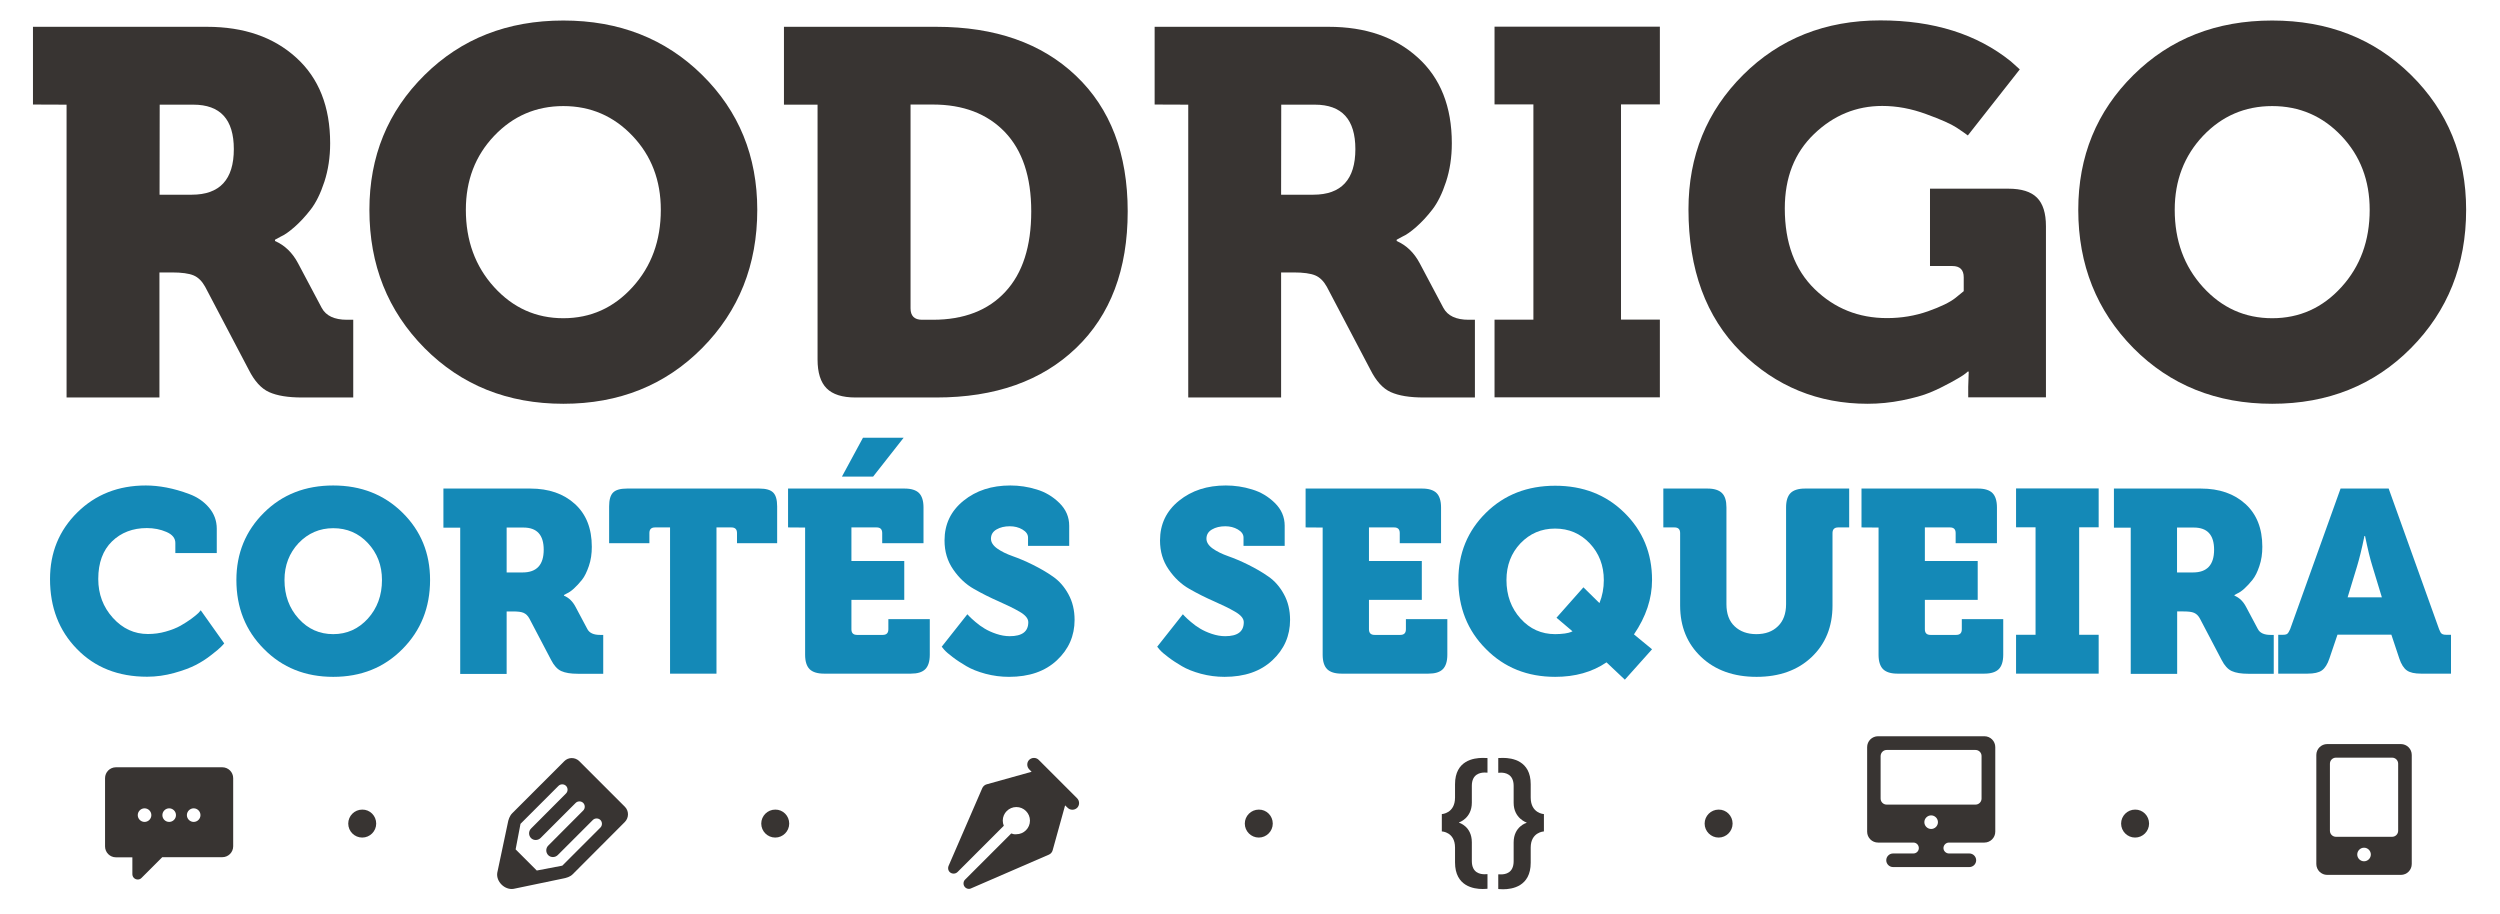 <?xml version="1.0" encoding="utf-8"?>
<!-- Generator: Adobe Illustrator 24.3.0, SVG Export Plug-In . SVG Version: 6.00 Build 0)  -->
<svg version="1.1" id="Capa_1" xmlns="http://www.w3.org/2000/svg" xmlns:xlink="http://www.w3.org/1999/xlink" x="0px" y="0px"
	 viewBox="0 0 194.91 71.24" style="enable-background:new 0 0 194.91 71.24;" xml:space="preserve">
<style type="text/css">
	.st0{fill:#383432;}
	.st1{fill:#1489B7;}
	.st2{fill-rule:evenodd;clip-rule:evenodd;fill:#383432;}
</style>
<g>
	<path class="st0" d="M2.57,8.15V2.09h13.57c2.87,0,5.19,0.8,6.95,2.4c1.77,1.6,2.65,3.83,2.65,6.68c0,1.08-0.15,2.08-0.45,3
		c-0.3,0.92-0.66,1.64-1.07,2.17c-0.41,0.53-0.83,0.98-1.25,1.35c-0.42,0.37-0.79,0.63-1.09,0.76l-0.44,0.24v0.1
		c0.76,0.33,1.36,0.91,1.8,1.74L25.08,24c0.33,0.62,0.99,0.93,1.97,0.93h0.49v6.06h-3.99c-1.1,0-1.95-0.14-2.57-0.42
		s-1.14-0.86-1.58-1.73l-3.41-6.49c-0.24-0.43-0.54-0.73-0.9-0.88c-0.36-0.15-0.92-0.23-1.69-0.23h-0.97v9.75H5.19V8.16L2.57,8.15
		L2.57,8.15z M12.44,15.18h2.51c2.18,0,3.28-1.18,3.28-3.55c0-2.32-1.05-3.47-3.16-3.47h-2.62L12.44,15.18L12.44,15.18z"/>
	<path class="st0" d="M28.8,16.36c0-4.17,1.43-7.67,4.3-10.51S39.57,1.6,43.92,1.6c4.34,0,7.95,1.41,10.82,4.24s4.3,6.34,4.3,10.52
		c0,4.29-1.43,7.88-4.3,10.78c-2.87,2.89-6.47,4.34-10.82,4.34c-4.34,0-7.95-1.45-10.82-4.34C30.23,24.24,28.8,20.65,28.8,16.36z
		 M36.32,16.36c0,2.39,0.73,4.4,2.2,6.02c1.47,1.62,3.27,2.43,5.4,2.43c2.13,0,3.93-0.81,5.4-2.43s2.2-3.62,2.2-6.02
		c0-2.29-0.73-4.21-2.2-5.76c-1.47-1.55-3.27-2.33-5.4-2.33c-2.13,0-3.93,0.78-5.4,2.33C37.05,12.15,36.32,14.07,36.32,16.36z"/>
	<path class="st0" d="M61.12,8.15V2.09H73c4.58,0,8.21,1.27,10.89,3.82s4.03,6.07,4.03,10.57c0,4.53-1.34,8.08-4.02,10.65
		c-2.68,2.57-6.31,3.86-10.9,3.86h-6.3c-1.03,0-1.78-0.24-2.25-0.71c-0.47-0.47-0.71-1.22-0.71-2.25V8.16h-2.62V8.15z M70.99,24.04
		c0,0.59,0.3,0.89,0.89,0.89h0.85c2.42,0,4.31-0.73,5.65-2.18c1.35-1.45,2.02-3.54,2.02-6.27c0-2.7-0.69-4.76-2.06-6.19
		c-1.38-1.43-3.25-2.14-5.61-2.14h-1.74V24.04z"/>
	<path class="st0" d="M90.02,8.15V2.09h13.57c2.87,0,5.19,0.8,6.95,2.4c1.77,1.6,2.65,3.83,2.65,6.68c0,1.08-0.15,2.08-0.45,3
		s-0.66,1.64-1.07,2.17c-0.41,0.53-0.83,0.98-1.25,1.35c-0.42,0.37-0.79,0.63-1.09,0.76l-0.44,0.24v0.1
		c0.76,0.33,1.36,0.91,1.8,1.74l1.84,3.47c0.33,0.62,0.99,0.93,1.97,0.93h0.49v6.06H111c-1.1,0-1.95-0.14-2.57-0.42
		s-1.14-0.86-1.58-1.73l-3.41-6.49c-0.24-0.43-0.54-0.73-0.9-0.88c-0.36-0.15-0.92-0.23-1.69-0.23h-0.97v9.75h-7.24V8.16L90.02,8.15
		L90.02,8.15z M99.88,15.18h2.51c2.18,0,3.28-1.18,3.28-3.55c0-2.32-1.05-3.47-3.16-3.47h-2.62L99.88,15.18L99.88,15.18z"/>
	<path class="st0" d="M116.52,30.98v-6.06h3.03V8.14h-3.03V2.08h12.89v6.06h-3.03v16.78h3.03v6.06H116.52z"/>
	<path class="st0" d="M131.64,16.32c0-4.16,1.42-7.65,4.26-10.48s6.41-4.25,10.7-4.25c4.14,0,7.54,1.07,10.18,3.2l0.69,0.62
		l-4.05,5.15c-0.21-0.16-0.51-0.37-0.91-0.63c-0.4-0.26-1.17-0.61-2.33-1.03c-1.16-0.43-2.3-0.64-3.43-0.64
		c-2.03,0-3.8,0.73-5.32,2.19s-2.28,3.39-2.28,5.8c0,2.68,0.78,4.78,2.33,6.29s3.43,2.26,5.64,2.26c1.13,0,2.19-0.18,3.19-0.53
		c0.99-0.35,1.71-0.7,2.14-1.04l0.65-0.53v-1.08c0-0.59-0.3-0.88-0.89-0.88h-1.74v-6.03h6.1c1.03,0,1.77,0.23,2.24,0.7
		s0.7,1.21,0.7,2.23v13.34h-6.06v-0.81l0.04-1.2h-0.08c-0.08,0.08-0.19,0.17-0.35,0.28s-0.48,0.3-0.99,0.58
		c-0.51,0.28-1.04,0.54-1.59,0.77c-0.55,0.23-1.28,0.43-2.17,0.61c-0.9,0.18-1.8,0.27-2.7,0.27c-3.86,0-7.15-1.35-9.89-4.05
		C133.01,24.72,131.64,21.02,131.64,16.32z"/>
	<path class="st0" d="M162.03,16.36c0-4.17,1.43-7.67,4.3-10.51c2.87-2.84,6.47-4.25,10.82-4.25c4.34,0,7.95,1.41,10.82,4.24
		s4.3,6.34,4.3,10.52c0,4.29-1.43,7.88-4.3,10.78c-2.87,2.89-6.47,4.34-10.82,4.34c-4.34,0-7.95-1.45-10.82-4.34
		C163.47,24.24,162.03,20.65,162.03,16.36z M169.55,16.36c0,2.39,0.73,4.4,2.2,6.02c1.47,1.62,3.27,2.43,5.4,2.43
		s3.93-0.81,5.4-2.43s2.2-3.62,2.2-6.02c0-2.29-0.73-4.21-2.2-5.76c-1.47-1.55-3.27-2.33-5.4-2.33s-3.93,0.78-5.4,2.33
		C170.29,12.15,169.55,14.07,169.55,16.36z"/>
</g>
<g>
	<path class="st1" d="M3.9,45.15c0-2.07,0.71-3.8,2.13-5.2s3.2-2.1,5.34-2.1c0.5,0,1.03,0.05,1.61,0.16
		c0.57,0.11,1.17,0.28,1.78,0.51c0.62,0.23,1.13,0.58,1.53,1.05s0.61,1.02,0.61,1.65v1.9h-3.23v-0.79c0-0.37-0.23-0.66-0.7-0.86
		c-0.46-0.2-0.97-0.3-1.52-0.3c-1.1,0-2.01,0.35-2.72,1.04c-0.71,0.69-1.07,1.67-1.07,2.93c0,1.18,0.38,2.19,1.14,3.03
		s1.67,1.26,2.73,1.26c0.47,0,0.94-0.06,1.39-0.19c0.46-0.13,0.84-0.28,1.16-0.46c0.32-0.18,0.59-0.36,0.84-0.54
		c0.24-0.18,0.43-0.33,0.55-0.45l0.18-0.21l1.83,2.58c-0.05,0.07-0.14,0.16-0.25,0.27c-0.11,0.12-0.37,0.33-0.75,0.63
		c-0.39,0.31-0.8,0.57-1.23,0.79c-0.43,0.22-0.99,0.43-1.68,0.62s-1.39,0.29-2.1,0.29c-2.25,0-4.07-0.72-5.47-2.16
		C4.6,49.17,3.9,47.35,3.9,45.15z"/>
	<path class="st1" d="M18.43,45.22c0-2.08,0.72-3.83,2.15-5.25s3.23-2.12,5.4-2.12s3.97,0.71,5.4,2.12
		c1.43,1.41,2.15,3.16,2.15,5.25c0,2.14-0.72,3.94-2.15,5.38c-1.43,1.45-3.23,2.17-5.4,2.17s-3.97-0.72-5.4-2.17
		C19.14,49.16,18.43,47.36,18.43,45.22z M22.18,45.22c0,1.2,0.37,2.2,1.1,3.01c0.73,0.81,1.63,1.21,2.7,1.21
		c1.06,0,1.96-0.4,2.7-1.21c0.73-0.81,1.1-1.81,1.1-3.01c0-1.14-0.37-2.1-1.1-2.88c-0.73-0.78-1.63-1.16-2.7-1.16
		c-1.06,0-1.96,0.39-2.7,1.16C22.55,43.12,22.18,44.08,22.18,45.22z"/>
	<path class="st1" d="M34.57,41.12v-3.03h6.78c1.43,0,2.59,0.4,3.47,1.2c0.88,0.8,1.32,1.91,1.32,3.34c0,0.54-0.07,1.04-0.23,1.5
		s-0.33,0.82-0.54,1.08s-0.42,0.49-0.63,0.68c-0.21,0.19-0.39,0.31-0.55,0.38l-0.22,0.12v0.05c0.38,0.16,0.68,0.45,0.9,0.87
		l0.92,1.73c0.16,0.31,0.49,0.46,0.99,0.46h0.25v3.03h-1.99c-0.55,0-0.97-0.07-1.28-0.21s-0.57-0.43-0.79-0.86l-1.7-3.24
		C41.15,48,41,47.86,40.82,47.78s-0.46-0.11-0.84-0.11H39.5v4.87h-3.62v-11.4h-1.31V41.12z M39.5,44.63h1.25
		c1.09,0,1.64-0.59,1.64-1.77c0-1.16-0.53-1.73-1.58-1.73H39.5V44.63z"/>
	<path class="st1" d="M47.49,42.35v-2.87c0-0.51,0.1-0.87,0.31-1.08s0.57-0.31,1.08-0.31H59.2c0.51,0,0.87,0.1,1.08,0.31
		c0.21,0.21,0.31,0.57,0.31,1.08v2.87h-3.13v-0.79c0-0.3-0.15-0.44-0.44-0.44h-1.16v11.4h-3.62v-11.4h-1.17
		c-0.3,0-0.44,0.15-0.44,0.44v0.79H47.49z"/>
	<path class="st1" d="M61.44,41.12v-3.03h9.09c0.51,0,0.89,0.12,1.12,0.35c0.23,0.23,0.35,0.61,0.35,1.12v2.79h-3.22v-0.79
		c0-0.3-0.15-0.44-0.44-0.44h-1.96v2.62h4.12v3.03h-4.12v2.29c0,0.3,0.15,0.44,0.44,0.44h2c0.3,0,0.44-0.15,0.44-0.44v-0.79h3.23
		v2.78c0,0.51-0.12,0.89-0.35,1.12c-0.24,0.24-0.61,0.35-1.12,0.35h-6.78c-0.51,0-0.89-0.12-1.12-0.35s-0.35-0.61-0.35-1.12v-9.92
		L61.44,41.12L61.44,41.12z M65.64,37.16l1.64-3.03h3.17l-2.38,3.03H65.64z"/>
	<path class="st1" d="M73.42,50.42l2-2.53c0.04,0.04,0.1,0.1,0.17,0.18c0.07,0.08,0.23,0.22,0.46,0.42c0.23,0.2,0.47,0.37,0.72,0.52
		c0.25,0.15,0.55,0.29,0.91,0.41c0.36,0.12,0.7,0.18,1.04,0.18c0.97,0,1.45-0.36,1.45-1.09c0-0.29-0.23-0.56-0.68-0.82
		c-0.45-0.26-1-0.53-1.64-0.81s-1.28-0.6-1.91-0.96c-0.64-0.36-1.18-0.87-1.63-1.53c-0.45-0.65-0.67-1.4-0.67-2.25
		c0-1.27,0.49-2.3,1.48-3.1c0.99-0.8,2.2-1.19,3.65-1.19c0.69,0,1.38,0.1,2.05,0.31c0.67,0.2,1.26,0.55,1.77,1.05
		c0.51,0.5,0.77,1.09,0.77,1.78v1.57h-3.21v-0.65c0-0.25-0.15-0.46-0.44-0.63s-0.62-0.25-0.98-0.25c-0.4,0-0.75,0.08-1.04,0.25
		s-0.43,0.41-0.43,0.72c0,0.27,0.16,0.53,0.48,0.76c0.32,0.23,0.73,0.43,1.21,0.6c0.48,0.17,1.01,0.39,1.57,0.67
		c0.56,0.28,1.09,0.58,1.57,0.92c0.48,0.33,0.89,0.79,1.21,1.38c0.32,0.58,0.48,1.25,0.48,2c0,1.24-0.46,2.29-1.38,3.15
		s-2.16,1.29-3.73,1.29c-0.63,0-1.24-0.08-1.84-0.24c-0.59-0.16-1.09-0.36-1.48-0.59s-0.75-0.46-1.06-0.7
		c-0.31-0.23-0.54-0.43-0.68-0.59L73.42,50.42z"/>
	<path class="st1" d="M90.22,50.42l2-2.53c0.04,0.04,0.1,0.1,0.17,0.18c0.07,0.08,0.23,0.22,0.46,0.42c0.23,0.2,0.47,0.37,0.72,0.52
		c0.25,0.15,0.55,0.29,0.91,0.41c0.36,0.12,0.7,0.18,1.04,0.18c0.97,0,1.45-0.36,1.45-1.09c0-0.29-0.23-0.56-0.68-0.82
		c-0.45-0.26-1-0.53-1.64-0.81s-1.28-0.6-1.91-0.96c-0.64-0.36-1.18-0.87-1.63-1.53c-0.45-0.65-0.67-1.4-0.67-2.25
		c0-1.27,0.49-2.3,1.48-3.1c0.99-0.8,2.2-1.19,3.65-1.19c0.69,0,1.38,0.1,2.05,0.31c0.67,0.2,1.26,0.55,1.77,1.05
		c0.51,0.5,0.77,1.09,0.77,1.78v1.57h-3.21v-0.65c0-0.25-0.15-0.46-0.44-0.63s-0.62-0.25-0.98-0.25c-0.4,0-0.75,0.08-1.04,0.25
		s-0.43,0.41-0.43,0.72c0,0.27,0.16,0.53,0.48,0.76c0.32,0.23,0.73,0.43,1.21,0.6c0.48,0.17,1.01,0.39,1.57,0.67
		c0.56,0.28,1.09,0.58,1.57,0.92c0.48,0.33,0.89,0.79,1.21,1.38c0.32,0.58,0.48,1.25,0.48,2c0,1.24-0.46,2.29-1.38,3.15
		s-2.16,1.29-3.73,1.29c-0.63,0-1.24-0.08-1.84-0.24c-0.59-0.16-1.09-0.36-1.48-0.59s-0.75-0.46-1.06-0.7
		c-0.31-0.23-0.54-0.43-0.68-0.59L90.22,50.42z"/>
	<path class="st1" d="M101.79,41.12v-3.03h9.09c0.51,0,0.89,0.12,1.12,0.35c0.23,0.23,0.35,0.61,0.35,1.12v2.79h-3.22v-0.79
		c0-0.3-0.15-0.44-0.44-0.44h-1.96v2.62h4.12v3.03h-4.12v2.29c0,0.3,0.15,0.44,0.44,0.44h2c0.3,0,0.44-0.15,0.44-0.44v-0.79h3.23
		v2.78c0,0.51-0.12,0.89-0.35,1.12c-0.24,0.24-0.61,0.35-1.12,0.35h-6.78c-0.51,0-0.89-0.12-1.12-0.35s-0.35-0.61-0.35-1.12v-9.92
		L101.79,41.12L101.79,41.12z"/>
	<path class="st1" d="M113.7,45.22c0-2.08,0.72-3.83,2.15-5.24s3.23-2.11,5.4-2.11s3.97,0.7,5.4,2.11c1.43,1.41,2.15,3.15,2.15,5.24
		c0,1.45-0.47,2.86-1.41,4.24l1.41,1.16l-2.12,2.37l-1.43-1.35c-1.12,0.76-2.45,1.13-4,1.13c-2.17,0-3.97-0.72-5.4-2.17
		C114.41,49.16,113.7,47.36,113.7,45.22z M117.45,45.22c0,1.2,0.37,2.2,1.1,3.01c0.73,0.81,1.63,1.21,2.7,1.21
		c0.27,0,0.52-0.02,0.75-0.05c0.23-0.04,0.38-0.07,0.46-0.11l0.14-0.06l-1.25-1.06l2.1-2.37l1.25,1.23
		c0.23-0.57,0.34-1.16,0.34-1.79c0-1.14-0.37-2.1-1.1-2.87c-0.73-0.77-1.63-1.15-2.7-1.15s-1.96,0.38-2.7,1.15
		C117.82,43.12,117.45,44.08,117.45,45.22z"/>
	<path class="st1" d="M129.68,41.12v-3.03h3.45c0.51,0,0.89,0.12,1.12,0.35c0.24,0.23,0.35,0.61,0.35,1.12v7.55
		c0,0.74,0.21,1.32,0.64,1.72c0.42,0.4,0.99,0.61,1.69,0.61s1.26-0.2,1.68-0.61c0.42-0.4,0.64-0.98,0.64-1.72v-7.55
		c0-0.51,0.12-0.89,0.35-1.12c0.23-0.23,0.61-0.35,1.12-0.35h3.45v3.03h-0.86c-0.29,0-0.44,0.15-0.44,0.44v5.65
		c0,1.64-0.54,2.98-1.62,4.01s-2.52,1.55-4.3,1.55c-1.79,0-3.23-0.52-4.32-1.55c-1.09-1.03-1.64-2.37-1.64-4.01v-5.65
		c0-0.3-0.15-0.44-0.44-0.44H129.68z"/>
	<path class="st1" d="M145.13,41.12v-3.03h9.09c0.51,0,0.89,0.12,1.12,0.35c0.23,0.23,0.35,0.61,0.35,1.12v2.79h-3.22v-0.79
		c0-0.3-0.15-0.44-0.44-0.44h-1.96v2.62h4.12v3.03h-4.12v2.29c0,0.3,0.15,0.44,0.44,0.44h2c0.3,0,0.44-0.15,0.44-0.44v-0.79h3.23
		v2.78c0,0.51-0.12,0.89-0.35,1.12s-0.61,0.35-1.12,0.35h-6.78c-0.51,0-0.89-0.12-1.12-0.35s-0.35-0.61-0.35-1.12v-9.92
		L145.13,41.12L145.13,41.12z"/>
	<path class="st1" d="M157.18,52.52v-3.03h1.52v-8.38h-1.52v-3.03h6.44v3.03h-1.52v8.38h1.52v3.03H157.18z"/>
	<path class="st1" d="M164.81,41.12v-3.03h6.78c1.43,0,2.59,0.4,3.47,1.2s1.32,1.91,1.32,3.34c0,0.54-0.07,1.04-0.23,1.5
		c-0.15,0.46-0.33,0.82-0.54,1.08s-0.42,0.49-0.63,0.68c-0.21,0.19-0.39,0.31-0.55,0.38l-0.22,0.12v0.05
		c0.38,0.16,0.68,0.45,0.9,0.87l0.92,1.73c0.16,0.31,0.49,0.46,0.99,0.46h0.25v3.03h-1.99c-0.55,0-0.97-0.07-1.28-0.21
		s-0.57-0.43-0.79-0.86l-1.7-3.24c-0.12-0.22-0.27-0.36-0.45-0.44s-0.46-0.11-0.84-0.11h-0.48v4.87h-3.62v-11.4h-1.31V41.12z
		 M169.73,44.63h1.25c1.09,0,1.64-0.59,1.64-1.77c0-1.16-0.53-1.73-1.58-1.73h-1.31V44.63z"/>
	<path class="st1" d="M177.62,52.52v-3.03H178c0.16,0,0.28-0.03,0.34-0.09c0.07-0.06,0.13-0.18,0.21-0.35l3.93-10.96h3.75
		l3.93,10.96c0.07,0.18,0.13,0.3,0.2,0.35c0.07,0.06,0.19,0.09,0.35,0.09h0.38v3.03h-2.33c-0.5,0-0.87-0.08-1.11-0.25
		s-0.44-0.48-0.59-0.93l-0.62-1.86h-4.2l-0.63,1.86c-0.15,0.45-0.35,0.76-0.59,0.93s-0.61,0.25-1.11,0.25H177.62z M183.03,46.57
		h2.67l-0.73-2.4c-0.19-0.6-0.38-1.4-0.58-2.38h-0.05c-0.2,0.99-0.4,1.78-0.58,2.38L183.03,46.57z"/>
</g>
<g>
	<path class="st0" d="M113.44,66.08c0-1.22-1.03-1.26-1.03-1.26v-1.35c0,0,1.03-0.05,1.03-1.29v-1.04c0-1.85,1.46-2.05,2.15-2.05
		c0.22,0,0.38,0.01,0.38,0.01v1.14c0,0-0.1-0.01-0.22-0.01c-0.33,0-1,0.11-1,1.03v1.32c0,1.22-1,1.54-1,1.54v0.02c0,0,1,0.28,1,1.53
		v1.46c0,0.94,0.67,1.03,1,1.03c0.12,0,0.22-0.01,0.22-0.01v1.14c0,0-0.16,0.02-0.38,0.02c-0.69,0-2.15-0.21-2.15-2.07V66.08z"/>
	<path class="st0" d="M117.03,68.17c0.33,0,0.98-0.1,0.98-1.03v-1.46c0-1.25,1.01-1.53,1.01-1.53v-0.02c0,0-1.01-0.33-1.01-1.54
		v-1.32c0-0.92-0.66-1.03-0.98-1.03c-0.12,0-0.22,0.01-0.22,0.01V59.1c0,0,0.16-0.01,0.38-0.01c0.69,0,2.15,0.21,2.15,2.05v1.04
		c0,1.24,1.03,1.29,1.03,1.29v1.35c0,0-1.03,0.05-1.03,1.26v1.18c0,1.86-1.46,2.07-2.15,2.07c-0.22,0-0.38-0.02-0.38-0.02v-1.14
		C116.82,68.16,116.91,68.17,117.03,68.17z"/>
</g>
<path class="st2" d="M78.84,64.98l-3.6,3.6c-0.08,0.08-0.12,0.18-0.12,0.3c0,0.23,0.19,0.42,0.42,0.42c0.06,0,0.12-0.01,0.17-0.04
	c0,0,6-2.6,6.07-2.63c0.14-0.06,0.25-0.19,0.29-0.34l0.97-3.5l0.2,0.19c0.2,0.2,0.53,0.2,0.74,0c0.2-0.2,0.2-0.53,0-0.74l-3-3
	c-0.2-0.2-0.53-0.2-0.74,0c-0.2,0.2-0.2,0.53,0,0.74l0.19,0.19l-3.51,0.98c-0.15,0.04-0.28,0.16-0.34,0.3l-2.63,6.07
	c-0.02,0.05-0.03,0.11-0.03,0.17c0,0.24,0.19,0.42,0.43,0.42c0.12,0,0.23-0.05,0.31-0.13l3.6-3.6c-0.05-0.13-0.08-0.26-0.08-0.4
	c0-0.59,0.48-1.06,1.06-1.06c0.59,0,1.06,0.48,1.06,1.06c0,0.59-0.48,1.06-1.06,1.06C79.1,65.06,78.97,65.03,78.84,64.98z"/>
<path class="st2" d="M39.94,63.4c-0.21,0.21-0.31,0.51-0.36,0.81l-0.81,3.83c-0.11,0.68,0.57,1.36,1.26,1.26l3.84-0.8
	c0.28-0.05,0.59-0.14,0.79-0.35l4.06-4.07c0.32-0.33,0.32-0.86,0-1.18l-3.55-3.55c-0.33-0.33-0.86-0.33-1.18,0L39.94,63.4z
	 M43.84,67.49l-1.99,0.38l-1.65-1.65l0.38-1.99l2.96-2.96c0.16-0.16,0.43-0.16,0.59,0c0.16,0.16,0.16,0.43,0,0.59L41.4,64.6
	c-0.2,0.2-0.2,0.54,0,0.74c0.2,0.2,0.53,0.2,0.74,0l2.74-2.74c0.16-0.16,0.43-0.16,0.59,0c0.16,0.16,0.16,0.43,0,0.59l-2.73,2.74
	c-0.2,0.2-0.2,0.54,0,0.74c0.2,0.2,0.53,0.2,0.74,0l2.74-2.74c0.16-0.16,0.43-0.16,0.59,0c0.16,0.16,0.16,0.43,0,0.59L43.84,67.49z"
	/>
<path class="st2" d="M149.18,65.69c0.23,0,0.42,0.19,0.42,0.43c0,0.23-0.19,0.42-0.42,0.42h-1.59c-0.29,0-0.53,0.24-0.53,0.53
	c0,0.29,0.24,0.53,0.53,0.53h5.95c0.29,0,0.53-0.24,0.53-0.53c0-0.29-0.24-0.53-0.53-0.53h-1.59c-0.23,0-0.43-0.19-0.43-0.42
	c0-0.23,0.19-0.43,0.43-0.43h2.76c0.47,0,0.85-0.38,0.85-0.85v-6.59c0-0.47-0.38-0.85-0.85-0.85h-8.29c-0.47,0-0.85,0.38-0.85,0.85
	v6.59c0,0.47,0.38,0.85,0.85,0.85H149.18z M150.03,64.1c0-0.29,0.24-0.53,0.53-0.53c0.29,0,0.53,0.24,0.53,0.53
	c0,0.29-0.24,0.53-0.53,0.53C150.27,64.63,150.03,64.39,150.03,64.1z M147.09,58.47h6.93c0.26,0,0.47,0.21,0.47,0.47v3.32
	c0,0.26-0.21,0.47-0.47,0.47h-6.93c-0.26,0-0.47-0.21-0.47-0.47v-3.32C146.63,58.67,146.84,58.47,147.09,58.47z"/>
<path class="st2" d="M180.59,67.36c0,0.47,0.38,0.85,0.85,0.85h5.74c0.47,0,0.85-0.38,0.85-0.85v-8.5c0-0.47-0.38-0.85-0.85-0.85
	h-5.74c-0.47,0-0.85,0.38-0.85,0.85V67.36z M182.12,59.07h4.38c0.26,0,0.47,0.21,0.47,0.47v5.23c0,0.26-0.21,0.47-0.47,0.47h-4.38
	c-0.26,0-0.47-0.21-0.47-0.47v-5.23C181.65,59.28,181.86,59.07,182.12,59.07z M183.78,66.62c0-0.29,0.24-0.53,0.53-0.53
	c0.29,0,0.53,0.24,0.53,0.53c0,0.29-0.24,0.53-0.53,0.53C184.02,67.15,183.78,66.91,183.78,66.62z"/>
<path class="st2" d="M8.19,65.99c0,0.47,0.38,0.85,0.85,0.85h1.28v1.31c0,0.24,0.19,0.42,0.42,0.42c0.12,0,0.23-0.05,0.3-0.13
	l1.61-1.61h4.68c0.47,0,0.85-0.38,0.85-0.85v-5.31c0-0.47-0.38-0.85-0.85-0.85H9.04c-0.47,0-0.85,0.38-0.85,0.85V65.99z
	 M10.74,63.55c0-0.29,0.24-0.53,0.53-0.53c0.29,0,0.53,0.24,0.53,0.53c0,0.29-0.24,0.53-0.53,0.53
	C10.98,64.08,10.74,63.84,10.74,63.55z M12.66,63.55c0-0.29,0.24-0.53,0.53-0.53c0.29,0,0.53,0.24,0.53,0.53
	c0,0.29-0.24,0.53-0.53,0.53C12.89,64.08,12.66,63.84,12.66,63.55z M14.57,63.55c0-0.29,0.24-0.53,0.53-0.53
	c0.29,0,0.53,0.24,0.53,0.53c0,0.29-0.24,0.53-0.53,0.53C14.81,64.08,14.57,63.84,14.57,63.55z"/>
<path class="st2" d="M29.33,64.21c0,0.6-0.49,1.09-1.09,1.09c-0.6,0-1.09-0.49-1.09-1.09c0-0.6,0.49-1.09,1.09-1.09
	C28.84,63.11,29.33,63.6,29.33,64.21z"/>
<path class="st2" d="M61.53,64.21c0,0.6-0.49,1.09-1.09,1.09c-0.6,0-1.09-0.49-1.09-1.09c0-0.6,0.49-1.09,1.09-1.09
	C61.04,63.11,61.53,63.6,61.53,64.21z"/>
<path class="st2" d="M99.23,64.21c0,0.6-0.49,1.09-1.09,1.09c-0.6,0-1.09-0.49-1.09-1.09c0-0.6,0.49-1.09,1.09-1.09
	C98.74,63.11,99.23,63.6,99.23,64.21z"/>
<path class="st2" d="M135.08,64.21c0,0.6-0.49,1.09-1.09,1.09c-0.6,0-1.09-0.49-1.09-1.09c0-0.6,0.49-1.09,1.09-1.09
	C134.59,63.11,135.08,63.6,135.08,64.21z"/>
<path class="st2" d="M167.55,64.21c0,0.6-0.49,1.09-1.09,1.09c-0.6,0-1.09-0.49-1.09-1.09c0-0.6,0.49-1.09,1.09-1.09
	C167.06,63.11,167.55,63.6,167.55,64.21z"/>
</svg>
